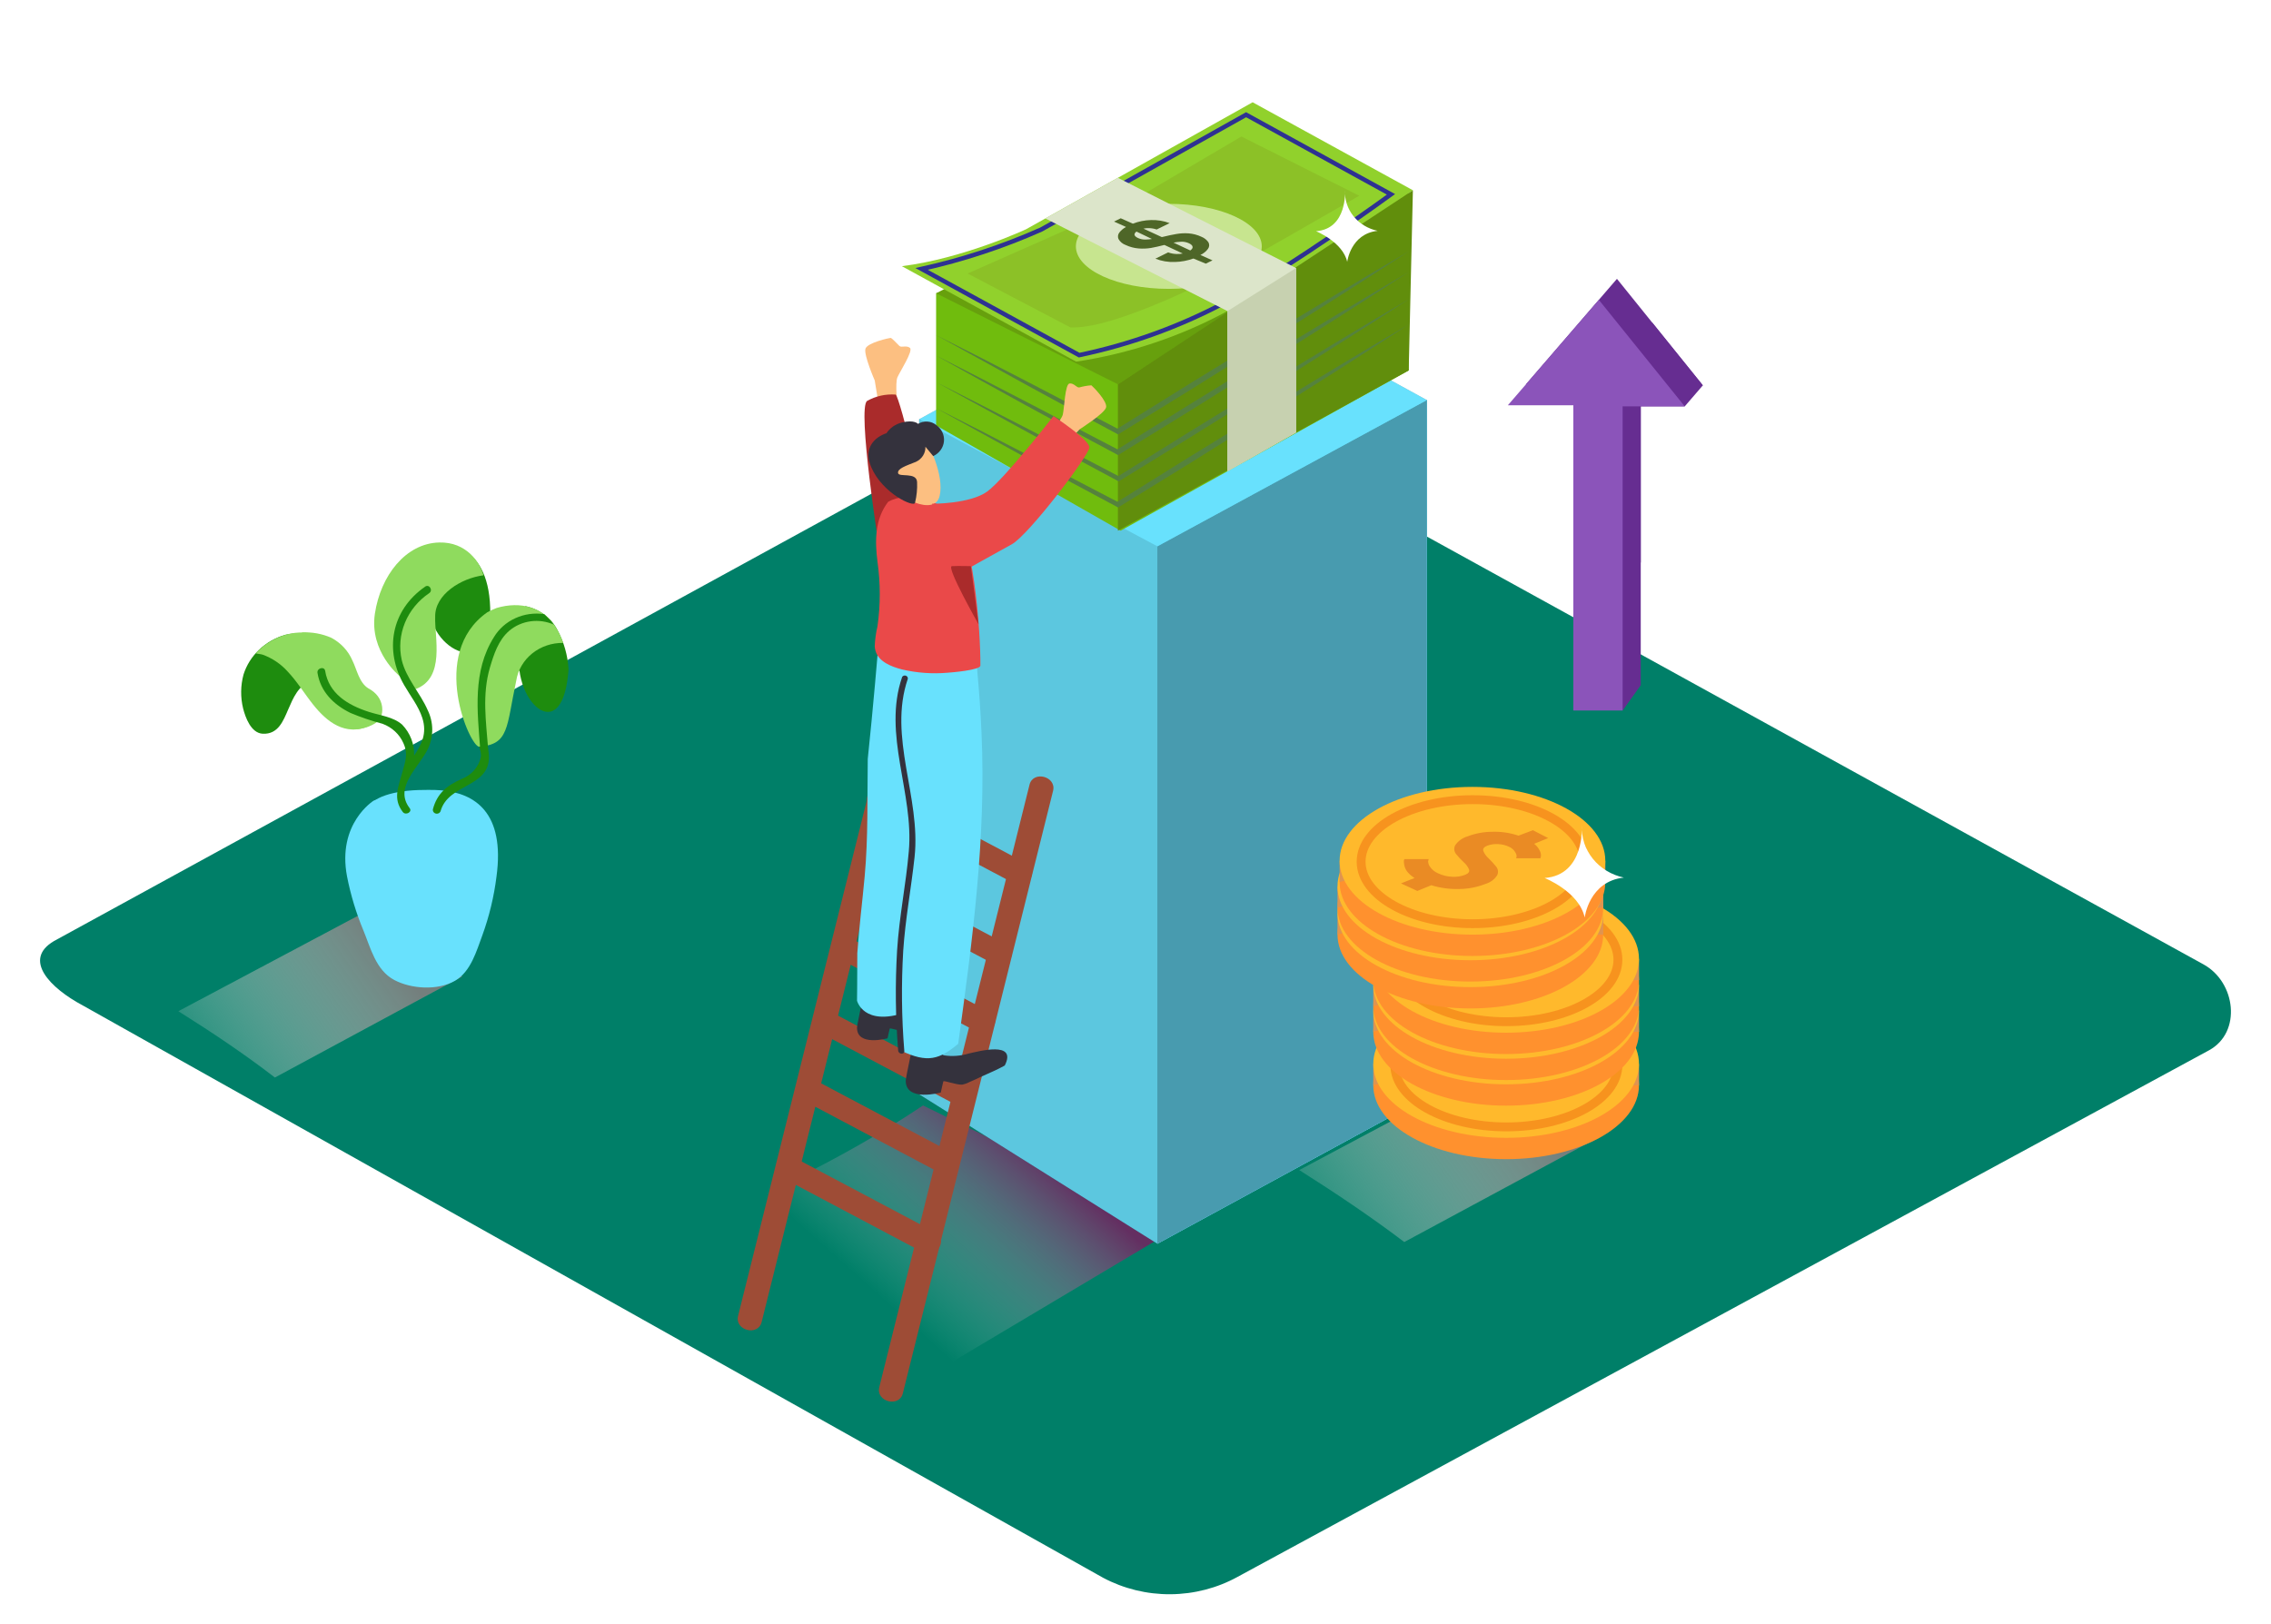 <svg width="520" height="372" viewBox="0 0 520 372" fill="none" xmlns="http://www.w3.org/2000/svg">
<g filter="url(#filter0_d_3_3)">
<path d="M252.564 357.305L18.928 226.238C11.492 222.277 5.109 215.762 12.363 211.505L246.844 83.177C250.367 81.104 255.71 79.747 259.285 81.721L504.543 216.848C511.979 220.945 513.318 232.395 505.843 236.504L283.4 357.096C278.724 359.675 273.42 361.051 268.011 361.088C262.603 361.125 257.279 359.821 252.564 357.305V357.305Z" fill="#007F68"/>
<path style="mix-blend-mode:multiply" opacity="0.91" d="M62.946 242.76L105.846 219.612C96.954 213.899 90.415 212.381 82.706 205.323L40.833 227.571C48.412 232.334 55.9 237.319 62.946 242.76Z" fill="url(#paint0_linear_3_3)"/>
<path style="mix-blend-mode:multiply" opacity="0.91" d="M321.542 280.432L368.342 255.211C358.657 249.041 351.533 247.338 343.135 239.639L297.492 263.947C305.708 269.154 313.82 274.571 321.542 280.432Z" fill="url(#paint1_linear_3_3)"/>
<path d="M69.108 140.838C71.443 140.704 73.777 141.128 75.894 142.072C78.064 143.236 79.754 145.063 80.691 147.255C81.731 149.34 82.199 152.314 84.37 153.659C85.217 154.09 85.95 154.698 86.515 155.436C87.041 156.145 87.377 156.965 87.492 157.825C87.608 158.686 87.5 159.56 87.178 160.371C86.216 162.198 82.199 163.321 80.353 162.987" fill="#8FDB5E"/>
<path d="M67.34 141.061C66.652 141.121 65.97 141.228 65.299 141.381C63.041 142.032 60.989 143.203 59.324 144.79C57.659 146.377 56.434 148.33 55.757 150.475C55.074 153.019 55.043 155.68 55.666 158.237C56.186 160.297 57.473 163.863 60.125 164.024C63.7 164.234 64.87 161.05 66.001 158.447C67.132 155.843 68.315 152.968 71.201 151.931C72.61 151.427 74.144 151.325 75.613 151.639C77.083 151.952 78.423 152.667 79.469 153.696L67.34 141.061Z" fill="#1E8C0E"/>
<path d="M83.694 154.868C81.536 152.215 79.794 149.316 77.649 146.613C76.472 144.842 75.061 143.22 73.45 141.789C68.471 139.493 62.205 141.603 58.539 145.614C59.046 145.762 59.748 145.786 60.138 145.922C62.342 146.727 64.299 148.042 65.832 149.747C68.029 152.055 69.732 154.893 71.695 157.348C74.854 161.334 79.053 164.616 84.474 162.284C87.945 160.717 85.228 156.744 83.694 154.868Z" fill="#8FDB5E"/>
<path d="M101.257 120.701C101.257 120.701 112.463 119.862 112.255 136.742C112.047 153.622 95.355 142.504 98.969 132.361" fill="#1E8C0E"/>
<path d="M99.645 137.26C99.528 132.139 105.586 128.401 110.708 127.747C109.902 124.797 106.808 120.072 100.568 120.232C92.898 120.417 87.139 127.821 85.839 136.544C84.539 145.268 91.481 150.796 91.481 150.796L95.186 153.795C102.011 151.253 99.476 141.937 99.645 137.26Z" fill="#8FDB5E"/>
<path d="M130.182 149.315C130.018 146.126 129.131 143.007 127.582 140.172C126.869 138.816 125.843 137.63 124.581 136.703C123.318 135.776 121.851 135.131 120.289 134.817L113.971 146.354C113.971 146.354 123.383 130.733 119.535 142.763C115.687 154.794 128.362 168.269 130.091 150.34C130.143 149.982 130.156 149.649 130.182 149.315Z" fill="#1E8C0E"/>
<path d="M85.566 179.349C85.566 179.349 77.129 184.556 79.469 196.747C80.297 200.965 81.551 205.097 83.213 209.087C84.851 213.048 86.047 218.168 90.259 220.414C94.159 222.499 100.256 222.882 104.208 220.587C107.822 218.489 109.122 213.726 110.448 210.185C112.03 205.824 113.115 201.315 113.685 196.735C117.676 167.281 85.566 179.349 85.566 179.349Z" fill="#68E1FD"/>
<path d="M96.941 185.346C103.74 185.346 109.252 183.457 109.252 181.126C109.252 178.795 103.74 176.906 96.941 176.906C90.142 176.906 84.63 178.795 84.63 181.126C84.63 183.457 90.142 185.346 96.941 185.346Z" fill="#68E1FD"/>
<path d="M97.929 158.619C96.213 154.683 93.002 151.376 91.988 147.156C91.351 144.298 91.607 141.325 92.725 138.602C93.842 135.88 95.773 133.526 98.28 131.831C99.216 131.189 98.28 129.684 97.357 130.338C89.492 135.767 87.971 145.021 92.547 152.906C93.964 155.374 95.823 157.694 96.694 160.396C97.825 163.913 96.564 166.455 94.822 169.034C94.92 166.425 93.94 163.883 92.092 161.951C90.051 160.149 87.035 159.853 84.5 159.039C79.599 157.472 75.283 154.806 74.451 149.624C74.269 148.526 72.527 148.995 72.696 150.081C73.372 154.325 76.31 157.348 80.262 159.273C82.63 160.265 85.072 161.09 87.568 161.741C88.648 162.136 89.631 162.736 90.458 163.504C91.285 164.272 91.939 165.192 92.378 166.208C93.535 168.75 92.755 170.49 92.092 172.957C91.247 176.153 89.895 178.905 92.222 181.94C92.898 182.829 94.484 181.94 93.795 181.064C90.103 176.24 96.005 171.637 97.981 167.491C98.643 166.095 98.981 164.581 98.972 163.05C98.963 161.519 98.608 160.008 97.929 158.619V158.619Z" fill="#1E8C0E"/>
<path d="M120.627 148.032C112.827 146.737 107.549 152.45 108.017 159.594C108.178 161.387 108.526 163.16 109.057 164.888C109.408 166.122 110.357 168.244 110.084 169.478C109.82 170.581 109.278 171.607 108.503 172.467C107.729 173.327 106.745 173.995 105.638 174.413C102.258 175.931 100.087 177.745 99.138 181.262C99.079 181.481 99.113 181.714 99.233 181.91C99.353 182.105 99.549 182.249 99.779 182.308C100.009 182.368 100.255 182.34 100.463 182.23C100.672 182.119 100.826 181.936 100.893 181.718C102.687 175.462 111.891 176.363 111.956 169.478C111.956 166.122 110.11 162.963 109.889 159.606C109.512 153.721 113.555 148.6 120.198 149.735C121.29 149.895 121.784 148.23 120.627 148.032Z" fill="#1E8C0E"/>
<path d="M127.582 140.16C124.566 134.879 119.093 133.645 113.724 135.224C112.982 135.51 112.261 135.844 111.566 136.224C98.059 145.725 107.666 167.158 109.733 166.998C116.623 166.455 115.908 162.617 118.209 151.87C118.593 149.438 119.895 147.221 121.873 145.632C123.851 144.043 126.369 143.19 128.96 143.232C128.597 142.172 128.136 141.144 127.582 140.16V140.16Z" fill="#8FDB5E"/>
<path d="M124.618 136.643C122.363 136.308 120.054 136.631 117.997 137.57C115.94 138.508 114.232 140.019 113.1 141.9C108.16 149.735 109.304 158.866 109.954 167.516C110.032 168.614 111.865 168.626 111.774 167.516C111.293 161.26 110.37 155.078 112.164 148.933C113.048 145.922 114.101 142.578 116.636 140.419C118.003 139.27 119.694 138.527 121.501 138.282C123.308 138.036 125.151 138.299 126.802 139.037L126.113 138.149C125.619 137.667 125.112 137.174 124.618 136.643Z" fill="#1E8C0E"/>
<path opacity="0.3" d="M210.47 92.012V246.61L265.005 280.827L326.716 247.24V87.619" fill="black"/>
<path opacity="0.3" d="M265.005 121.108V280.827L326.716 247.24V87.619L265.005 121.108Z" fill="black"/>
<path opacity="0.3" d="M210.47 92.012L272.597 57.968L326.716 87.619L265.005 121.108L210.47 92.012Z" fill="black"/>
<path style="mix-blend-mode:multiply" opacity="0.63" d="M211.354 249.152L269.1 277.471L210.236 312.514H208.702C184.873 300.039 168.74 290.785 151.801 280.852C173.706 269.783 191.1 262.701 211.354 249.152Z" fill="url(#paint2_linear_3_3)"/>
<path opacity="0.18" d="M210.47 92.012V246.61L265.005 280.827L326.716 247.24V87.619" fill="black"/>
<path d="M210.47 92.012V246.61L265.005 280.827L326.716 247.24V87.619" fill="#68E1FD"/>
<path d="M265.005 121.108V280.827L326.716 247.24V87.619L265.005 121.108Z" fill="#68E1FD"/>
<path opacity="0.12" d="M210.47 92.012V246.61L265.005 280.827L326.716 247.24V87.619" fill="black"/>
<path d="M265.005 121.108V280.827L326.716 247.24V87.619L265.005 121.108Z" fill="#68E1FD"/>
<path opacity="0.31" d="M265.005 121.108V280.827L326.716 247.24V87.619L265.005 121.108Z" fill="black"/>
<path d="M210.47 92.012L272.597 57.968L326.716 87.619L265.005 121.108L210.47 92.012Z" fill="#68E1FD"/>
<path d="M322.556 40.336L214.344 63.163V93.431L256.594 117.53L322.556 80.833V40.336Z" fill="#70BC0D"/>
<path d="M322.933 40.286L255.97 84.004L214.344 63.163L245.726 46.925" fill="#67A00D"/>
<path d="M206.505 56.956L246.415 78.822C258.604 76.971 270.341 73.046 281.06 67.235C298.922 57.561 323.518 39.571 323.518 39.571L286.819 19.421L234.936 48.504C234.936 48.504 220.584 55.204 206.505 56.956Z" fill="#91D12C"/>
<path d="M211.029 57.586L247.104 77.329C258.648 74.91 269.762 70.916 280.098 65.471C296.257 56.771 318.5 40.508 318.5 40.508L285.324 22.271L238.407 48.566C229.634 52.462 220.459 55.485 211.029 57.586V57.586Z" stroke="#2E3192" stroke-width="1.015" stroke-miterlimit="10"/>
<path d="M255.97 84.004V117.53L322.556 80.833L323.518 39.583L255.97 84.004Z" fill="#618E0C"/>
<path d="M259.545 41.816L284.245 27.256L311.233 40.829C311.233 40.829 283.062 57.018 280.917 58.104C278.772 59.19 255.346 71.492 245.076 70.974L221.559 58.635L259.545 41.816Z" fill="#8CC127"/>
<path d="M267.631 62.151C279.384 62.151 288.912 57.792 288.912 52.416C288.912 47.039 279.384 42.68 267.631 42.68C255.878 42.68 246.35 47.039 246.35 52.416C246.35 57.792 255.878 62.151 267.631 62.151Z" fill="#C7E58F"/>
<path d="M214.344 72.738C221.381 76.259 228.367 79.825 235.3 83.436C242.233 87.048 249.201 90.68 256.204 94.332H255.593L272.22 83.979L288.951 73.713L305.708 63.558C311.298 60.185 316.931 56.845 322.608 53.538C317.148 57.1 311.666 60.634 306.163 64.138L289.627 74.602L273 85.016L256.321 95.294L256.022 95.48L255.71 95.319C248.777 91.634 241.869 87.903 234.988 84.127C228.107 80.352 221.225 76.555 214.344 72.738Z" fill="#55823D"/>
<path d="M214.344 77.415C221.381 80.977 228.367 84.563 235.3 88.175C242.233 91.786 249.201 95.418 256.204 99.07H255.593L272.22 88.718L288.912 78.464L305.669 68.309C311.259 64.936 316.892 61.596 322.569 58.289C317.109 61.851 311.627 65.384 306.124 68.888L289.588 79.352L273 89.754L256.321 100.033L256.022 100.218L255.71 100.057C248.777 96.372 241.869 92.641 234.988 88.866C228.107 85.09 221.225 81.273 214.344 77.415Z" fill="#55823D"/>
<path d="M214.5 83.585C221.529 87.114 228.531 90.684 235.508 94.295C242.485 97.906 249.453 101.538 256.412 105.19H255.801L272.428 94.838L289.12 84.584L305.877 74.429C311.467 71.056 317.1 67.716 322.777 64.409C317.326 67.955 311.831 71.467 306.293 74.947L289.757 85.411L273.143 95.776L256.464 106.054L256.165 106.239L255.853 106.079C248.92 102.394 242.012 98.663 235.131 94.887C228.25 91.111 221.373 87.344 214.5 83.585Z" fill="#55823D"/>
<path d="M214.344 89.47C221.381 92.999 228.367 96.57 235.3 100.181C242.233 103.792 249.201 107.424 256.204 111.076H255.593L272.22 100.724L288.912 90.47L305.669 80.315C311.259 76.942 316.892 73.602 322.569 70.295C317.109 73.857 311.627 77.39 306.124 80.895L289.588 91.358L273 101.748L256.321 112.026L256.022 112.211L255.71 112.051C248.777 108.366 241.869 104.635 234.988 100.859C228.107 97.084 221.225 93.287 214.344 89.47Z" fill="#55823D"/>
<path d="M239.356 46.024L281.06 67.247V103.92L296.764 95.048V57.376L255.97 36.72L239.356 46.024Z" fill="#DCE5CA"/>
<path d="M281.06 67.247L296.764 57.376V95.048L281.06 103.92V67.247Z" fill="#C7D1B0"/>
<path d="M272.155 49.442C273.178 49.521 274.175 49.785 275.093 50.219C275.738 50.473 276.29 50.902 276.679 51.453C276.819 51.69 276.885 51.958 276.871 52.229C276.858 52.499 276.764 52.761 276.601 52.983C276.157 53.586 275.557 54.071 274.859 54.39L277.628 55.624L276.094 56.377L273.26 55.204C271.917 55.689 270.497 55.956 269.061 55.994C267.517 56.06 265.977 55.803 264.55 55.241L267.475 53.798C268.086 54.022 268.732 54.147 269.386 54.168C269.866 54.19 270.346 54.153 270.816 54.057L266.617 52.095C265.408 52.403 264.368 52.638 263.523 52.786C262.596 52.935 261.652 52.972 260.715 52.897C259.683 52.815 258.677 52.547 257.751 52.107C257.041 51.853 256.454 51.362 256.1 50.725C255.993 50.475 255.959 50.203 256 49.936C256.041 49.669 256.156 49.418 256.334 49.208C256.738 48.704 257.247 48.284 257.829 47.974L255.086 46.74L256.62 45.987L259.402 47.221C260.715 46.706 262.116 46.426 263.536 46.394C264.998 46.343 266.455 46.582 267.813 47.097L264.849 48.553C264.294 48.362 263.71 48.258 263.12 48.245C262.683 48.227 262.246 48.264 261.82 48.356L265.967 50.269H266.149C267.388 49.964 268.45 49.738 269.334 49.59C270.264 49.426 271.212 49.377 272.155 49.442V49.442ZM273.078 52.588C273.078 52.255 272.779 51.959 272.22 51.7C271.669 51.45 271.062 51.331 270.452 51.355C269.866 51.375 269.283 51.445 268.71 51.564L272.532 53.353C272.896 53.107 273.078 52.86 273.078 52.601V52.588ZM263.835 50.762L260.234 49.035C260.113 49.105 260.009 49.198 259.928 49.309C259.848 49.419 259.792 49.544 259.766 49.676C259.766 49.972 260.013 50.244 260.559 50.503C261.094 50.748 261.681 50.87 262.275 50.861C262.798 50.852 263.32 50.803 263.835 50.713" fill="#4E6628"/>
<path d="M203.45 159.384L169 297.349C168.168 300.668 173.563 302.087 174.395 298.756L208.793 160.791C209.625 157.472 204.23 156.053 203.398 159.384H203.45Z" fill="#9E4C36"/>
<path d="M235.729 175.721L201.331 313.674C200.499 316.993 205.894 318.412 206.726 315.081L241.124 177.116C241.956 173.797 236.561 172.378 235.729 175.709V175.721Z" fill="#9E4C36"/>
<path d="M199.862 181.151L232.141 198.265C235.287 199.931 238.108 195.353 234.962 193.687L202.683 176.573C199.537 174.907 196.716 179.485 199.862 181.151V181.151Z" fill="#9E4C36"/>
<path d="M196.495 200.326L227.5 216.737C230.646 218.403 233.467 213.825 230.321 212.159L199.355 195.748C196.209 194.082 193.388 198.66 196.534 200.326H196.495Z" fill="#9E4C36"/>
<path d="M192.751 215.861L223.665 232.26C226.811 233.925 229.632 229.348 226.486 227.682L195.572 211.283C192.426 209.617 189.605 214.195 192.751 215.861Z" fill="#9E4C36"/>
<path d="M187.889 232.568L218.53 248.807C221.676 250.472 224.497 245.895 221.351 244.229L190.71 227.953C187.564 226.288 184.743 230.865 187.889 232.531V232.568Z" fill="#9E4C36"/>
<path d="M183.677 247.856L214.37 264.132C217.516 265.798 220.337 261.22 217.191 259.554L186.498 243.279C183.352 241.613 180.531 246.191 183.677 247.856Z" fill="#9E4C36"/>
<path d="M178.997 265.637L211.276 282.752C214.422 284.418 217.243 279.84 214.097 278.174L181.818 261.059C178.672 259.394 175.851 263.971 178.997 265.637V265.637Z" fill="#9E4C36"/>
<path d="M239.46 96.43C239.46 96.43 243.022 92.308 243.36 90.926C243.698 89.544 243.854 83.942 244.894 83.819C245.934 83.696 246.519 84.843 247.143 84.72C248.041 84.465 248.965 84.303 249.899 84.239C250.12 84.386 253.695 87.94 253.253 89.347C252.811 90.754 247.247 94.283 247.247 94.283L240.5 101.316" fill="#FCBF81"/>
<path d="M205.491 89.001C205.491 89.001 204.919 83.696 205.491 82.4C206.063 81.104 209.157 76.317 208.351 75.663C207.545 75.009 206.401 75.663 205.946 75.231C205.491 74.799 204.204 73.38 203.931 73.38C203.658 73.38 198.627 74.466 198.172 75.848C197.717 77.23 200.291 83.128 200.291 83.128L201.838 92.53" fill="#FCBF81"/>
<path d="M212.771 115.173C212.771 115.173 206.011 86.546 205.062 86.361C202.79 86.196 200.521 86.7 198.562 87.805C196.209 89.248 201.318 121.651 201.318 121.651" fill="#AA2B2B"/>
<path d="M209.365 233.605L213.863 235.53C213.968 235.939 214.183 236.317 214.485 236.626C214.788 236.935 215.169 237.165 215.592 237.294C215.737 237.493 215.955 237.634 216.203 237.689C218.071 237.962 219.981 237.819 221.78 237.269C224.055 236.776 232.973 234.296 230.061 240.009C228.397 240.947 226.551 241.712 224.861 242.477C223.912 242.933 222.95 243.39 221.975 243.797C221.454 244.08 220.887 244.28 220.298 244.389C218.998 244.476 216.099 243.353 215.995 243.649C215.891 243.945 215.423 246.191 215.423 246.191C215.423 246.191 207.311 248.449 207.389 243.414C207.402 242.76 209.365 233.605 209.365 233.605Z" fill="#34323D"/>
<path d="M205.283 226.436C205.283 226.436 213.356 223.746 215.228 223.758C217.1 223.77 220.194 224.622 217.178 227.67C217.178 227.67 208.559 232.136 207.467 232.21C206.375 232.284 203.814 231.31 203.723 231.569C203.632 231.828 203.229 233.777 203.229 233.777C203.229 233.777 196.17 235.739 196.235 231.31C196.235 230.742 197.951 222.746 197.951 222.746" fill="#34323D"/>
<path d="M206.7 188.159C206.986 173.352 207.714 158.41 205.66 143.639C205.842 139.851 203.06 142.072 203.359 140.579C205.79 128.536 223.21 144.417 223.21 144.417C223.912 145.058 223.691 148.797 223.769 149.649C224.211 154.379 224.536 159.117 224.744 163.863C225.823 187.826 222.677 211.345 219.401 235.048C215.111 238.59 212.42 239.54 206.245 236.578C206.245 220.908 206.401 205.224 206.661 189.554C206.687 189.093 206.7 188.628 206.7 188.159Z" fill="#68E1FD"/>
<path d="M196.3 214.294C196.703 208.396 197.457 202.51 197.99 196.673C198.809 187.727 198.562 178.769 198.692 169.811C199.875 158.706 201.058 144.59 201.058 144.59L210.743 147.144C210.743 147.144 217.035 224.56 207.376 227.842C197.717 231.125 196.235 225.165 196.235 225.165C196.235 225.165 196.3 220.611 196.3 214.294Z" fill="#68E1FD"/>
<path d="M200.291 144.047C200.345 142.493 200.554 140.948 200.915 139.432C201.618 134.519 201.618 129.538 200.915 124.625C200.317 119.874 200.278 114.951 203.372 110.904C207.831 108.436 214.032 110.644 217.776 113.26C222.859 116.814 224.562 140.95 224.484 148.415C224.484 149.464 217.75 150.007 216.983 150.056C213.497 150.356 209.983 150.106 206.583 149.316C204.152 148.699 201.123 147.551 200.447 144.972C200.363 144.669 200.311 144.359 200.291 144.047V144.047Z" fill="#EA4949"/>
<path d="M206.57 151.018C206.652 150.887 206.78 150.787 206.93 150.734C207.081 150.682 207.247 150.68 207.399 150.729C207.551 150.778 207.681 150.875 207.767 151.004C207.852 151.133 207.889 151.286 207.87 151.438C203.281 164.789 210.886 178.584 209.417 192.231C208.637 199.413 207.298 206.471 206.817 213.689C206.359 221.353 206.441 229.037 207.064 236.689C207.129 237.541 205.764 237.467 205.66 236.628C205.037 228.975 204.955 221.291 205.413 213.627C205.881 206.014 207.441 198.561 208.091 190.973C209.3 177.585 202.02 164.234 206.57 151.018Z" fill="#34323D"/>
<path d="M212.03 97.219C212.459 97.306 216.32 104.894 215.137 109.633C213.954 114.371 205.348 109.879 203.086 106.387C200.824 102.895 204.009 95.578 212.03 97.219Z" fill="#FCBF81"/>
<path d="M211.9 98.305C211.928 99.023 211.735 99.733 211.345 100.349C210.955 100.965 210.384 101.459 209.703 101.773C207.389 102.686 205.465 103.315 205.634 104.339C205.803 105.363 209.872 104.031 209.989 106.387C210.06 107.98 209.902 109.574 209.521 111.126C209.313 112.298 202.111 109.016 199.524 103.056C196.937 97.096 202.696 95.27 202.969 95.22C203.777 93.993 205.053 93.109 206.531 92.752C209.365 92.049 210.21 93.073 210.21 93.073C210.843 92.677 211.595 92.489 212.351 92.538C213.108 92.587 213.826 92.87 214.396 93.345C215 93.775 215.478 94.345 215.783 95.001C216.088 95.656 216.211 96.375 216.139 97.089C216.067 97.802 215.803 98.487 215.373 99.075C214.943 99.664 214.36 100.138 213.681 100.452L211.9 98.305Z" fill="#34323D"/>
<path d="M213.395 111.36C213.395 111.36 222.079 111.434 226.031 108.571C229.983 105.709 241.215 91.296 241.215 91.296C241.215 91.296 249.431 96.689 249.444 98.441C249.457 100.193 235.508 118.566 231.66 120.652C227.812 122.737 219.765 127.278 219.765 127.278" fill="#EA4949"/>
<path d="M222.3 125.649C222.3 125.649 219.375 125.575 217.958 125.649C216.541 125.723 224.068 138.963 224.068 138.963L222.3 125.649Z" fill="#AA2B2B"/>
<path d="M344.864 261.454C361.664 261.454 375.284 253.88 375.284 244.537C375.284 235.194 361.664 227.62 344.864 227.62C328.063 227.62 314.444 235.194 314.444 244.537C314.444 253.88 328.063 261.454 344.864 261.454Z" fill="#FF912E"/>
<path d="M314.444 244.537V239.651L317.759 243.562L314.444 244.537Z" fill="#E0944F"/>
<path d="M375.297 239.651V244.537H371.436L374.257 240.613L375.297 239.651Z" fill="#E0944F"/>
<path d="M344.864 256.568C361.664 256.568 375.284 248.994 375.284 239.651C375.284 230.308 361.664 222.734 344.864 222.734C328.063 222.734 314.444 230.308 314.444 239.651C314.444 248.994 328.063 256.568 344.864 256.568Z" fill="#FFB92C"/>
<path d="M360.295 237.393C360.499 237.774 360.584 238.202 360.542 238.627L360.425 239.071H354.874C354.923 238.926 354.958 238.778 354.978 238.627C354.956 238.283 354.839 237.952 354.64 237.664C354.341 237.158 353.888 236.75 353.34 236.492C352.536 236.093 351.647 235.869 350.74 235.838C349.894 235.778 349.046 235.901 348.257 236.196C347.477 236.508 347.178 236.92 347.36 237.43C347.621 238.057 348.025 238.622 348.543 239.083C349.145 239.663 349.709 240.277 350.233 240.922C350.48 241.2 350.64 241.538 350.693 241.899C350.746 242.259 350.69 242.626 350.532 242.958C349.922 243.918 348.958 244.63 347.828 244.957C345.96 245.694 343.962 246.087 341.939 246.117C339.736 246.192 337.536 245.9 335.439 245.253L332.241 246.561L328.497 244.833L331.604 243.599C331.051 243.256 330.552 242.841 330.122 242.366C329.793 242.003 329.542 241.584 329.381 241.132C329.274 240.824 329.209 240.505 329.186 240.181C329.148 239.961 329.148 239.736 329.186 239.515L329.29 239.268H334.841C334.786 239.442 334.742 239.62 334.711 239.799C334.727 240.243 334.88 240.672 335.153 241.033C335.599 241.693 336.242 242.213 336.999 242.526C338.002 243.004 339.101 243.273 340.223 243.316C341.239 243.379 342.257 243.223 343.2 242.859C343.971 242.546 344.262 242.135 344.071 241.625C343.799 240.994 343.382 240.429 342.849 239.972C342.236 239.403 341.667 238.792 341.146 238.145C340.902 237.862 340.75 237.518 340.709 237.154C340.667 236.791 340.738 236.423 340.912 236.097C341.575 235.124 342.579 234.403 343.746 234.061C345.54 233.376 347.454 233.02 349.388 233.012C351.435 232.947 353.477 233.248 355.407 233.901L358.592 232.605L362.076 234.407L358.878 235.715C359.492 236.152 359.979 236.729 360.295 237.393V237.393Z" fill="#EA8B24"/>
<path d="M344.916 254.063C359.024 254.063 370.461 247.704 370.461 239.861C370.461 232.017 359.024 225.658 344.916 225.658C330.808 225.658 319.371 232.017 319.371 239.861C319.371 247.704 330.808 254.063 344.916 254.063Z" stroke="#F7931E" stroke-width="2.03" stroke-miterlimit="10"/>
<path d="M344.864 249.201C361.664 249.201 375.284 241.627 375.284 232.284C375.284 222.941 361.664 215.367 344.864 215.367C328.063 215.367 314.444 222.941 314.444 232.284C314.444 241.627 328.063 249.201 344.864 249.201Z" fill="#FF912E"/>
<path d="M314.444 232.284V227.398L317.759 231.297L314.444 232.284Z" fill="#E0944F"/>
<path d="M375.297 227.398V232.284H371.436L374.257 228.361L375.297 227.398Z" fill="#E0944F"/>
<path d="M344.864 244.315C361.664 244.315 375.284 236.741 375.284 227.398C375.284 218.055 361.664 210.481 344.864 210.481C328.063 210.481 314.444 218.055 314.444 227.398C314.444 236.741 328.063 244.315 344.864 244.315Z" fill="#FFB92C"/>
<path d="M360.295 225.14C360.499 225.521 360.584 225.949 360.542 226.374L360.425 226.818H354.874C354.923 226.674 354.958 226.525 354.978 226.374C354.956 226.031 354.839 225.699 354.64 225.411C354.341 224.906 353.888 224.497 353.34 224.239C352.536 223.84 351.647 223.616 350.74 223.585C349.894 223.526 349.046 223.648 348.257 223.943C347.477 224.256 347.178 224.667 347.36 225.177C347.621 225.804 348.025 226.369 348.543 226.83C349.145 227.41 349.709 228.024 350.233 228.669C350.48 228.947 350.64 229.286 350.693 229.646C350.746 230.006 350.69 230.373 350.532 230.705C349.922 231.665 348.958 232.377 347.828 232.704C345.96 233.441 343.962 233.835 341.939 233.864C339.736 233.939 337.536 233.647 335.439 233L332.241 234.308L328.497 232.581L331.604 231.347C331.051 231.004 330.552 230.588 330.122 230.113C329.793 229.751 329.542 229.332 329.381 228.879C329.274 228.571 329.209 228.252 329.186 227.929C329.148 227.708 329.148 227.483 329.186 227.262L329.29 227.016H334.841C334.786 227.19 334.742 227.367 334.711 227.546C334.727 227.99 334.88 228.419 335.153 228.78C335.599 229.44 336.242 229.96 336.999 230.273C338.002 230.751 339.101 231.02 340.223 231.063C341.239 231.127 342.257 230.971 343.2 230.606C343.971 230.294 344.262 229.882 344.071 229.372C343.799 228.741 343.382 228.176 342.849 227.719C342.236 227.15 341.667 226.54 341.146 225.893C340.902 225.609 340.75 225.265 340.709 224.902C340.667 224.538 340.738 224.171 340.912 223.844C341.575 222.871 342.579 222.15 343.746 221.808C345.54 221.123 347.454 220.767 349.388 220.76C351.435 220.694 353.477 220.996 355.407 221.648L358.592 220.352L362.076 222.154L358.878 223.462C359.492 223.899 359.979 224.476 360.295 225.14V225.14Z" fill="#EA8B24"/>
<path d="M344.916 241.798C359.024 241.798 370.461 235.439 370.461 227.595C370.461 219.752 359.024 213.393 344.916 213.393C330.808 213.393 319.371 219.752 319.371 227.595C319.371 235.439 330.808 241.798 344.916 241.798Z" stroke="#F7931E" stroke-width="2.03" stroke-miterlimit="10"/>
<path d="M344.864 243.34C361.664 243.34 375.284 235.766 375.284 226.423C375.284 217.08 361.664 209.506 344.864 209.506C328.063 209.506 314.444 217.08 314.444 226.423C314.444 235.766 328.063 243.34 344.864 243.34Z" fill="#FF912E"/>
<path d="M314.444 226.423V221.537L317.759 225.448L314.444 226.423Z" fill="#E0944F"/>
<path d="M375.297 221.537V226.423H371.436L374.257 222.499L375.297 221.537Z" fill="#E0944F"/>
<path d="M344.864 238.454C361.664 238.454 375.284 230.88 375.284 221.537C375.284 212.194 361.664 204.62 344.864 204.62C328.063 204.62 314.444 212.194 314.444 221.537C314.444 230.88 328.063 238.454 344.864 238.454Z" fill="#FFB92C"/>
<path d="M360.295 219.316C360.499 219.697 360.584 220.125 360.542 220.55L360.425 220.994H354.874C354.923 220.849 354.958 220.701 354.978 220.55C354.956 220.207 354.839 219.875 354.64 219.587C354.341 219.082 353.888 218.673 353.34 218.415C352.536 218.016 351.647 217.792 350.74 217.761C349.894 217.701 349.046 217.824 348.257 218.119C347.477 218.432 347.178 218.843 347.36 219.353C347.621 219.98 348.025 220.545 348.543 221.006C349.145 221.586 349.709 222.2 350.233 222.845C350.48 223.123 350.64 223.461 350.693 223.822C350.746 224.182 350.69 224.549 350.532 224.881C349.922 225.841 348.958 226.553 347.828 226.88C345.96 227.617 343.962 228.01 341.939 228.04C339.736 228.115 337.536 227.823 335.439 227.176L332.241 228.484L328.497 226.756L331.604 225.522C331.051 225.18 330.552 224.764 330.122 224.289C329.793 223.927 329.542 223.508 329.381 223.055C329.274 222.747 329.209 222.428 329.186 222.105C329.148 221.884 329.148 221.659 329.186 221.438L329.29 221.191H334.841C334.786 221.365 334.742 221.543 334.711 221.722C334.727 222.166 334.88 222.595 335.153 222.956C335.599 223.616 336.242 224.136 336.999 224.449C338.002 224.927 339.101 225.196 340.223 225.239C341.239 225.303 342.257 225.146 343.2 224.782C343.971 224.47 344.262 224.058 344.071 223.548C343.799 222.917 343.382 222.352 342.849 221.895C342.236 221.326 341.667 220.715 341.146 220.069C340.902 219.785 340.75 219.441 340.709 219.077C340.667 218.714 340.738 218.346 340.912 218.02C341.575 217.047 342.579 216.326 343.746 215.984C345.54 215.299 347.454 214.943 349.388 214.935C351.435 214.87 353.477 215.171 355.407 215.824L358.592 214.528L362.076 216.33L358.878 217.638C359.492 218.075 359.979 218.652 360.295 219.316Z" fill="#EA8B24"/>
<path d="M344.916 235.949C359.024 235.949 370.461 229.59 370.461 221.747C370.461 213.903 359.024 207.544 344.916 207.544C330.808 207.544 319.371 213.903 319.371 221.747C319.371 229.59 330.808 235.949 344.916 235.949Z" stroke="#F7931E" stroke-width="2.03" stroke-miterlimit="10"/>
<path d="M344.864 237.38C361.664 237.38 375.284 229.806 375.284 220.463C375.284 211.12 361.664 203.546 344.864 203.546C328.063 203.546 314.444 211.12 314.444 220.463C314.444 229.806 328.063 237.38 344.864 237.38Z" fill="#FF912E"/>
<path d="M314.444 220.463V215.577L317.759 219.476L314.444 220.463Z" fill="#E0944F"/>
<path d="M375.297 215.577V220.463H371.436L374.257 216.54L375.297 215.577Z" fill="#E0944F"/>
<path d="M344.864 232.494C361.664 232.494 375.284 224.92 375.284 215.577C375.284 206.234 361.664 198.66 344.864 198.66C328.063 198.66 314.444 206.234 314.444 215.577C314.444 224.92 328.063 232.494 344.864 232.494Z" fill="#FFB92C"/>
<path d="M360.295 213.307C360.499 213.688 360.584 214.115 360.542 214.541L360.425 214.985H354.874C354.923 214.84 354.958 214.691 354.978 214.541C354.956 214.197 354.839 213.866 354.64 213.578C354.341 213.072 353.888 212.664 353.34 212.406C352.536 212.007 351.647 211.783 350.74 211.752C349.894 211.692 349.046 211.815 348.257 212.11C347.477 212.422 347.178 212.834 347.36 213.344C347.621 213.971 348.025 214.536 348.543 214.997C349.145 215.577 349.709 216.191 350.233 216.836C350.48 217.114 350.64 217.452 350.693 217.813C350.746 218.173 350.69 218.54 350.532 218.872C349.922 219.832 348.958 220.544 347.828 220.871C345.96 221.608 343.962 222.001 341.939 222.031C339.736 222.106 337.536 221.814 335.439 221.167L332.241 222.475L328.497 220.747L331.604 219.513C331.051 219.17 330.552 218.755 330.122 218.279C329.793 217.917 329.542 217.498 329.381 217.045C329.274 216.738 329.209 216.419 329.186 216.095C329.148 215.875 329.148 215.65 329.186 215.429L329.29 215.182H334.841C334.786 215.356 334.742 215.533 334.711 215.713C334.727 216.157 334.88 216.586 335.153 216.947C335.599 217.607 336.242 218.127 336.999 218.44C338.002 218.918 339.101 219.187 340.223 219.229C341.239 219.293 342.257 219.137 343.2 218.773C343.971 218.46 344.262 218.049 344.071 217.539C343.799 216.908 343.382 216.343 342.849 215.886C342.236 215.317 341.667 214.706 341.146 214.059C340.902 213.776 340.75 213.432 340.709 213.068C340.667 212.705 340.738 212.337 340.912 212.011C341.575 211.038 342.579 210.317 343.746 209.975C345.54 209.29 347.454 208.934 349.388 208.926C351.435 208.861 353.477 209.162 355.407 209.815L358.592 208.519L362.076 210.321L358.878 211.629C359.492 212.066 359.979 212.643 360.295 213.307V213.307Z" fill="#EA8B24"/>
<path d="M344.916 229.977C359.024 229.977 370.461 223.618 370.461 215.775C370.461 207.931 359.024 201.572 344.916 201.572C330.808 201.572 319.371 207.931 319.371 215.775C319.371 223.618 330.808 229.977 344.916 229.977Z" stroke="#F7931E" stroke-width="2.03" stroke-miterlimit="10"/>
<path d="M336.674 226.941C353.475 226.941 367.094 219.367 367.094 210.024C367.094 200.681 353.475 193.107 336.674 193.107C319.874 193.107 306.254 200.681 306.254 210.024C306.254 219.367 319.874 226.941 336.674 226.941Z" fill="#FF912E"/>
<path d="M306.254 210.024V205.138L309.569 209.05L306.254 210.024Z" fill="#E0944F"/>
<path d="M367.107 205.138V210.024H363.246L366.08 206.101L367.107 205.138Z" fill="#E0944F"/>
<path d="M336.674 222.055C353.475 222.055 367.094 214.481 367.094 205.138C367.094 195.795 353.475 188.221 336.674 188.221C319.874 188.221 306.254 195.795 306.254 205.138C306.254 214.481 319.874 222.055 336.674 222.055Z" fill="#FFB92C"/>
<path d="M352.118 202.88C352.322 203.261 352.407 203.689 352.365 204.114L352.248 204.558H346.697C346.746 204.414 346.781 204.265 346.801 204.114C346.779 203.771 346.662 203.439 346.463 203.151C346.164 202.646 345.711 202.237 345.163 201.979C344.359 201.58 343.47 201.356 342.563 201.325C341.718 201.266 340.869 201.388 340.08 201.683C339.3 201.996 339.001 202.407 339.183 202.917C339.444 203.544 339.848 204.109 340.366 204.571C340.968 205.15 341.533 205.764 342.056 206.409C342.304 206.687 342.463 207.026 342.516 207.386C342.569 207.746 342.513 208.114 342.355 208.445C341.745 209.405 340.782 210.117 339.651 210.444C337.783 211.181 335.785 211.575 333.762 211.604C331.559 211.679 329.359 211.387 327.262 210.74L324.064 212.048L320.32 210.321L323.427 209.087C322.874 208.744 322.375 208.328 321.945 207.853C321.616 207.491 321.365 207.072 321.204 206.619C321.097 206.311 321.032 205.992 321.009 205.669C320.971 205.448 320.971 205.223 321.009 205.002L321.113 204.756H326.664C326.609 204.93 326.565 205.107 326.534 205.286C326.55 205.73 326.703 206.159 326.976 206.52C327.422 207.18 328.065 207.7 328.822 208.013C329.825 208.491 330.924 208.76 332.046 208.803C333.062 208.867 334.08 208.711 335.023 208.346C335.794 208.034 336.085 207.622 335.894 207.112C335.622 206.481 335.205 205.916 334.672 205.459C334.059 204.89 333.49 204.28 332.969 203.633C332.725 203.35 332.573 203.005 332.532 202.642C332.49 202.278 332.561 201.911 332.735 201.584C333.398 200.611 334.402 199.89 335.569 199.548C337.363 198.863 339.277 198.507 341.211 198.5C343.258 198.434 345.3 198.736 347.23 199.388L350.415 198.092L353.899 199.894L350.701 201.202C351.315 201.639 351.802 202.216 352.118 202.88V202.88Z" fill="#EA8B24"/>
<path d="M336.739 219.55C350.847 219.55 362.284 213.192 362.284 205.348C362.284 197.504 350.847 191.145 336.739 191.145C322.631 191.145 311.194 197.504 311.194 205.348C311.194 213.192 322.631 219.55 336.739 219.55Z" stroke="#F7931E" stroke-width="2.03" stroke-miterlimit="10"/>
<path d="M336.674 220.784C353.475 220.784 367.094 213.21 367.094 203.867C367.094 194.524 353.475 186.95 336.674 186.95C319.874 186.95 306.254 194.524 306.254 203.867C306.254 213.21 319.874 220.784 336.674 220.784Z" fill="#FF912E"/>
<path d="M306.254 203.867V198.981L309.569 202.88L306.254 203.867Z" fill="#E0944F"/>
<path d="M367.107 198.981V203.867H363.246L366.08 199.943L367.107 198.981Z" fill="#E0944F"/>
<path d="M336.674 215.898C353.475 215.898 367.094 208.324 367.094 198.981C367.094 189.638 353.475 182.064 336.674 182.064C319.874 182.064 306.254 189.638 306.254 198.981C306.254 208.324 319.874 215.898 336.674 215.898Z" fill="#FFB92C"/>
<path d="M352.118 196.71C352.322 197.091 352.407 197.519 352.365 197.944L352.248 198.389H346.697C346.746 198.244 346.781 198.095 346.801 197.944C346.779 197.601 346.662 197.269 346.463 196.982C346.164 196.476 345.711 196.068 345.163 195.81C344.359 195.41 343.47 195.187 342.563 195.156C341.718 195.096 340.869 195.218 340.08 195.514C339.3 195.826 339.001 196.237 339.183 196.747C339.444 197.375 339.848 197.939 340.366 198.401C340.968 198.981 341.533 199.595 342.056 200.239C342.304 200.517 342.463 200.856 342.516 201.216C342.569 201.577 342.513 201.944 342.355 202.275C341.745 203.236 340.782 203.948 339.651 204.274C337.783 205.011 335.785 205.405 333.762 205.434C331.559 205.51 329.359 205.218 327.262 204.571L324.064 205.878L320.32 204.151L323.427 202.917C322.874 202.574 322.375 202.159 321.945 201.683C321.616 201.321 321.365 200.902 321.204 200.449C321.097 200.141 321.032 199.822 321.009 199.499C320.971 199.278 320.971 199.053 321.009 198.833L321.113 198.586H326.664C326.609 198.76 326.565 198.937 326.534 199.117C326.55 199.56 326.703 199.99 326.976 200.35C327.422 201.011 328.065 201.53 328.822 201.844C329.825 202.321 330.924 202.591 332.046 202.633C333.062 202.697 334.08 202.541 335.023 202.177C335.794 201.864 336.085 201.453 335.894 200.943C335.622 200.312 335.205 199.747 334.672 199.289C334.059 198.72 333.49 198.11 332.969 197.463C332.725 197.18 332.573 196.836 332.532 196.472C332.49 196.108 332.561 195.741 332.735 195.415C333.398 194.441 334.402 193.72 335.569 193.379C337.363 192.694 339.277 192.338 341.211 192.33C343.258 192.265 345.3 192.566 347.23 193.218L350.415 191.923L353.899 193.724L350.701 195.032C351.315 195.469 351.802 196.047 352.118 196.71Z" fill="#EA8B24"/>
<path d="M336.739 213.381C350.847 213.381 362.284 207.022 362.284 199.178C362.284 191.334 350.847 184.976 336.739 184.976C322.631 184.976 311.194 191.334 311.194 199.178C311.194 207.022 322.631 213.381 336.739 213.381Z" stroke="#F7931E" stroke-width="2.03" stroke-miterlimit="10"/>
<path d="M337.155 214.923C353.955 214.923 367.575 207.349 367.575 198.006C367.575 188.663 353.955 181.089 337.155 181.089C320.354 181.089 306.735 188.663 306.735 198.006C306.735 207.349 320.354 214.923 337.155 214.923Z" fill="#FF912E"/>
<path d="M306.735 198.006V193.12L310.05 197.031L306.735 198.006Z" fill="#E0944F"/>
<path d="M367.588 193.12V198.006H363.727L366.548 194.082L367.588 193.12Z" fill="#E0944F"/>
<path d="M337.155 210.037C353.955 210.037 367.575 202.463 367.575 193.12C367.575 183.777 353.955 176.203 337.155 176.203C320.354 176.203 306.735 183.777 306.735 193.12C306.735 202.463 320.354 210.037 337.155 210.037Z" fill="#FFB92C"/>
<path d="M352.586 190.862C352.79 191.242 352.875 191.67 352.833 192.096L352.716 192.54H347.165C347.214 192.395 347.249 192.246 347.269 192.096C347.247 191.752 347.13 191.42 346.931 191.133C346.632 190.627 346.179 190.219 345.631 189.961C344.827 189.561 343.938 189.338 343.031 189.307C342.185 189.247 341.337 189.369 340.548 189.665C339.768 189.977 339.469 190.389 339.651 190.899C339.912 191.526 340.316 192.091 340.834 192.552C341.436 193.132 342 193.746 342.524 194.391C342.771 194.668 342.931 195.007 342.984 195.368C343.037 195.728 342.981 196.095 342.823 196.427C342.213 197.387 341.249 198.099 340.119 198.426C338.251 199.163 336.253 199.556 334.23 199.585C332.027 199.661 329.827 199.369 327.73 198.722L324.532 200.03L320.788 198.302L323.895 197.068C323.342 196.725 322.843 196.31 322.413 195.834C322.084 195.472 321.833 195.053 321.672 194.6C321.565 194.293 321.5 193.973 321.477 193.65C321.439 193.43 321.439 193.205 321.477 192.984L321.581 192.737H327.132C327.077 192.911 327.033 193.088 327.002 193.268C327.018 193.712 327.171 194.141 327.444 194.502C327.89 195.162 328.532 195.681 329.29 195.995C330.293 196.473 331.392 196.742 332.514 196.784C333.53 196.848 334.548 196.692 335.491 196.328C336.262 196.015 336.553 195.604 336.362 195.094C336.09 194.463 335.673 193.898 335.14 193.441C334.527 192.872 333.957 192.261 333.437 191.614C333.193 191.331 333.041 190.987 333 190.623C332.958 190.26 333.029 189.892 333.203 189.566C333.866 188.592 334.87 187.872 336.037 187.53C337.831 186.845 339.745 186.489 341.679 186.481C343.726 186.416 345.768 186.717 347.698 187.37L351 186.123L354.484 187.925L351.286 189.233C351.85 189.669 352.296 190.228 352.586 190.862V190.862Z" fill="#EA8B24"/>
<path d="M337.207 207.532C351.315 207.532 362.752 201.173 362.752 193.329C362.752 185.486 351.315 179.127 337.207 179.127C323.099 179.127 311.662 185.486 311.662 193.329C311.662 201.173 323.099 207.532 337.207 207.532Z" stroke="#F7931E" stroke-width="2.03" stroke-miterlimit="10"/>
<path d="M362.206 185.025C362.206 185.025 362.986 196.377 353.678 197.068C353.678 197.068 361.556 200.165 362.856 206.113C362.856 206.113 363.831 197.821 371.826 196.97C368.997 196.374 366.48 194.848 364.72 192.663C362.96 190.478 362.07 187.773 362.206 185.025V185.025Z" fill="white"/>
<path d="M307.97 39.583C307.97 39.583 308.568 48.405 301.34 48.948C301.34 48.948 307.463 51.416 308.477 55.969C308.477 55.969 309.231 49.528 315.445 48.862C313.247 48.399 311.292 47.214 309.924 45.517C308.557 43.819 307.864 41.718 307.97 39.583V39.583Z" fill="white"/>
<path d="M370.24 59.856L349.401 84.004H364.403V124.822H375.687V84.251H389.909L370.24 59.856Z" fill="#662D91"/>
<path d="M371.54 158.718L375.687 152.919V89.063H385.762L389.909 84.251L378.287 69.839L367.315 88.459L371.54 158.718Z" fill="#662D91"/>
<path d="M366.093 64.668L345.254 88.816H360.256V158.718H371.54V89.063H385.762L366.093 64.668Z" fill="#8B54BA"/>
</g>
<defs>
<filter id="filter0_d_3_3" x="-4" y="0" width="528" height="380" filterUnits="userSpaceOnUse" color-interpolation-filters="sRGB">
<feFlood flood-opacity="0" result="BackgroundImageFix"/>
<feColorMatrix in="SourceAlpha" type="matrix" values="0 0 0 0 0 0 0 0 0 0 0 0 0 0 0 0 0 0 127 0" result="hardAlpha"/>
<feOffset dy="4"/>
<feGaussianBlur stdDeviation="2"/>
<feComposite in2="hardAlpha" operator="out"/>
<feColorMatrix type="matrix" values="0 0 0 0 0 0 0 0 0 0 0 0 0 0 0 0 0 0 0.25 0"/>
<feBlend mode="normal" in2="BackgroundImageFix" result="effect1_dropShadow_3_3"/>
<feBlend mode="normal" in="SourceGraphic" in2="effect1_dropShadow_3_3" result="shape"/>
</filter>
<linearGradient id="paint0_linear_3_3" x1="37.661" y1="245.771" x2="88.111" y2="210.929" gradientUnits="userSpaceOnUse">
<stop stop-color="white" stop-opacity="0"/>
<stop offset="0.99" stop-color="#808080"/>
</linearGradient>
<linearGradient id="paint1_linear_3_3" x1="293.995" y1="283.788" x2="348.949" y2="245.831" gradientUnits="userSpaceOnUse">
<stop stop-color="white" stop-opacity="0"/>
<stop offset="0.99" stop-color="#808080"/>
</linearGradient>
<linearGradient id="paint2_linear_3_3" x1="199.03" y1="290.661" x2="231.757" y2="254.098" gradientUnits="userSpaceOnUse">
<stop stop-color="white" stop-opacity="0"/>
<stop offset="1" stop-color="#9E005D"/>
</linearGradient>
</defs>
</svg>
